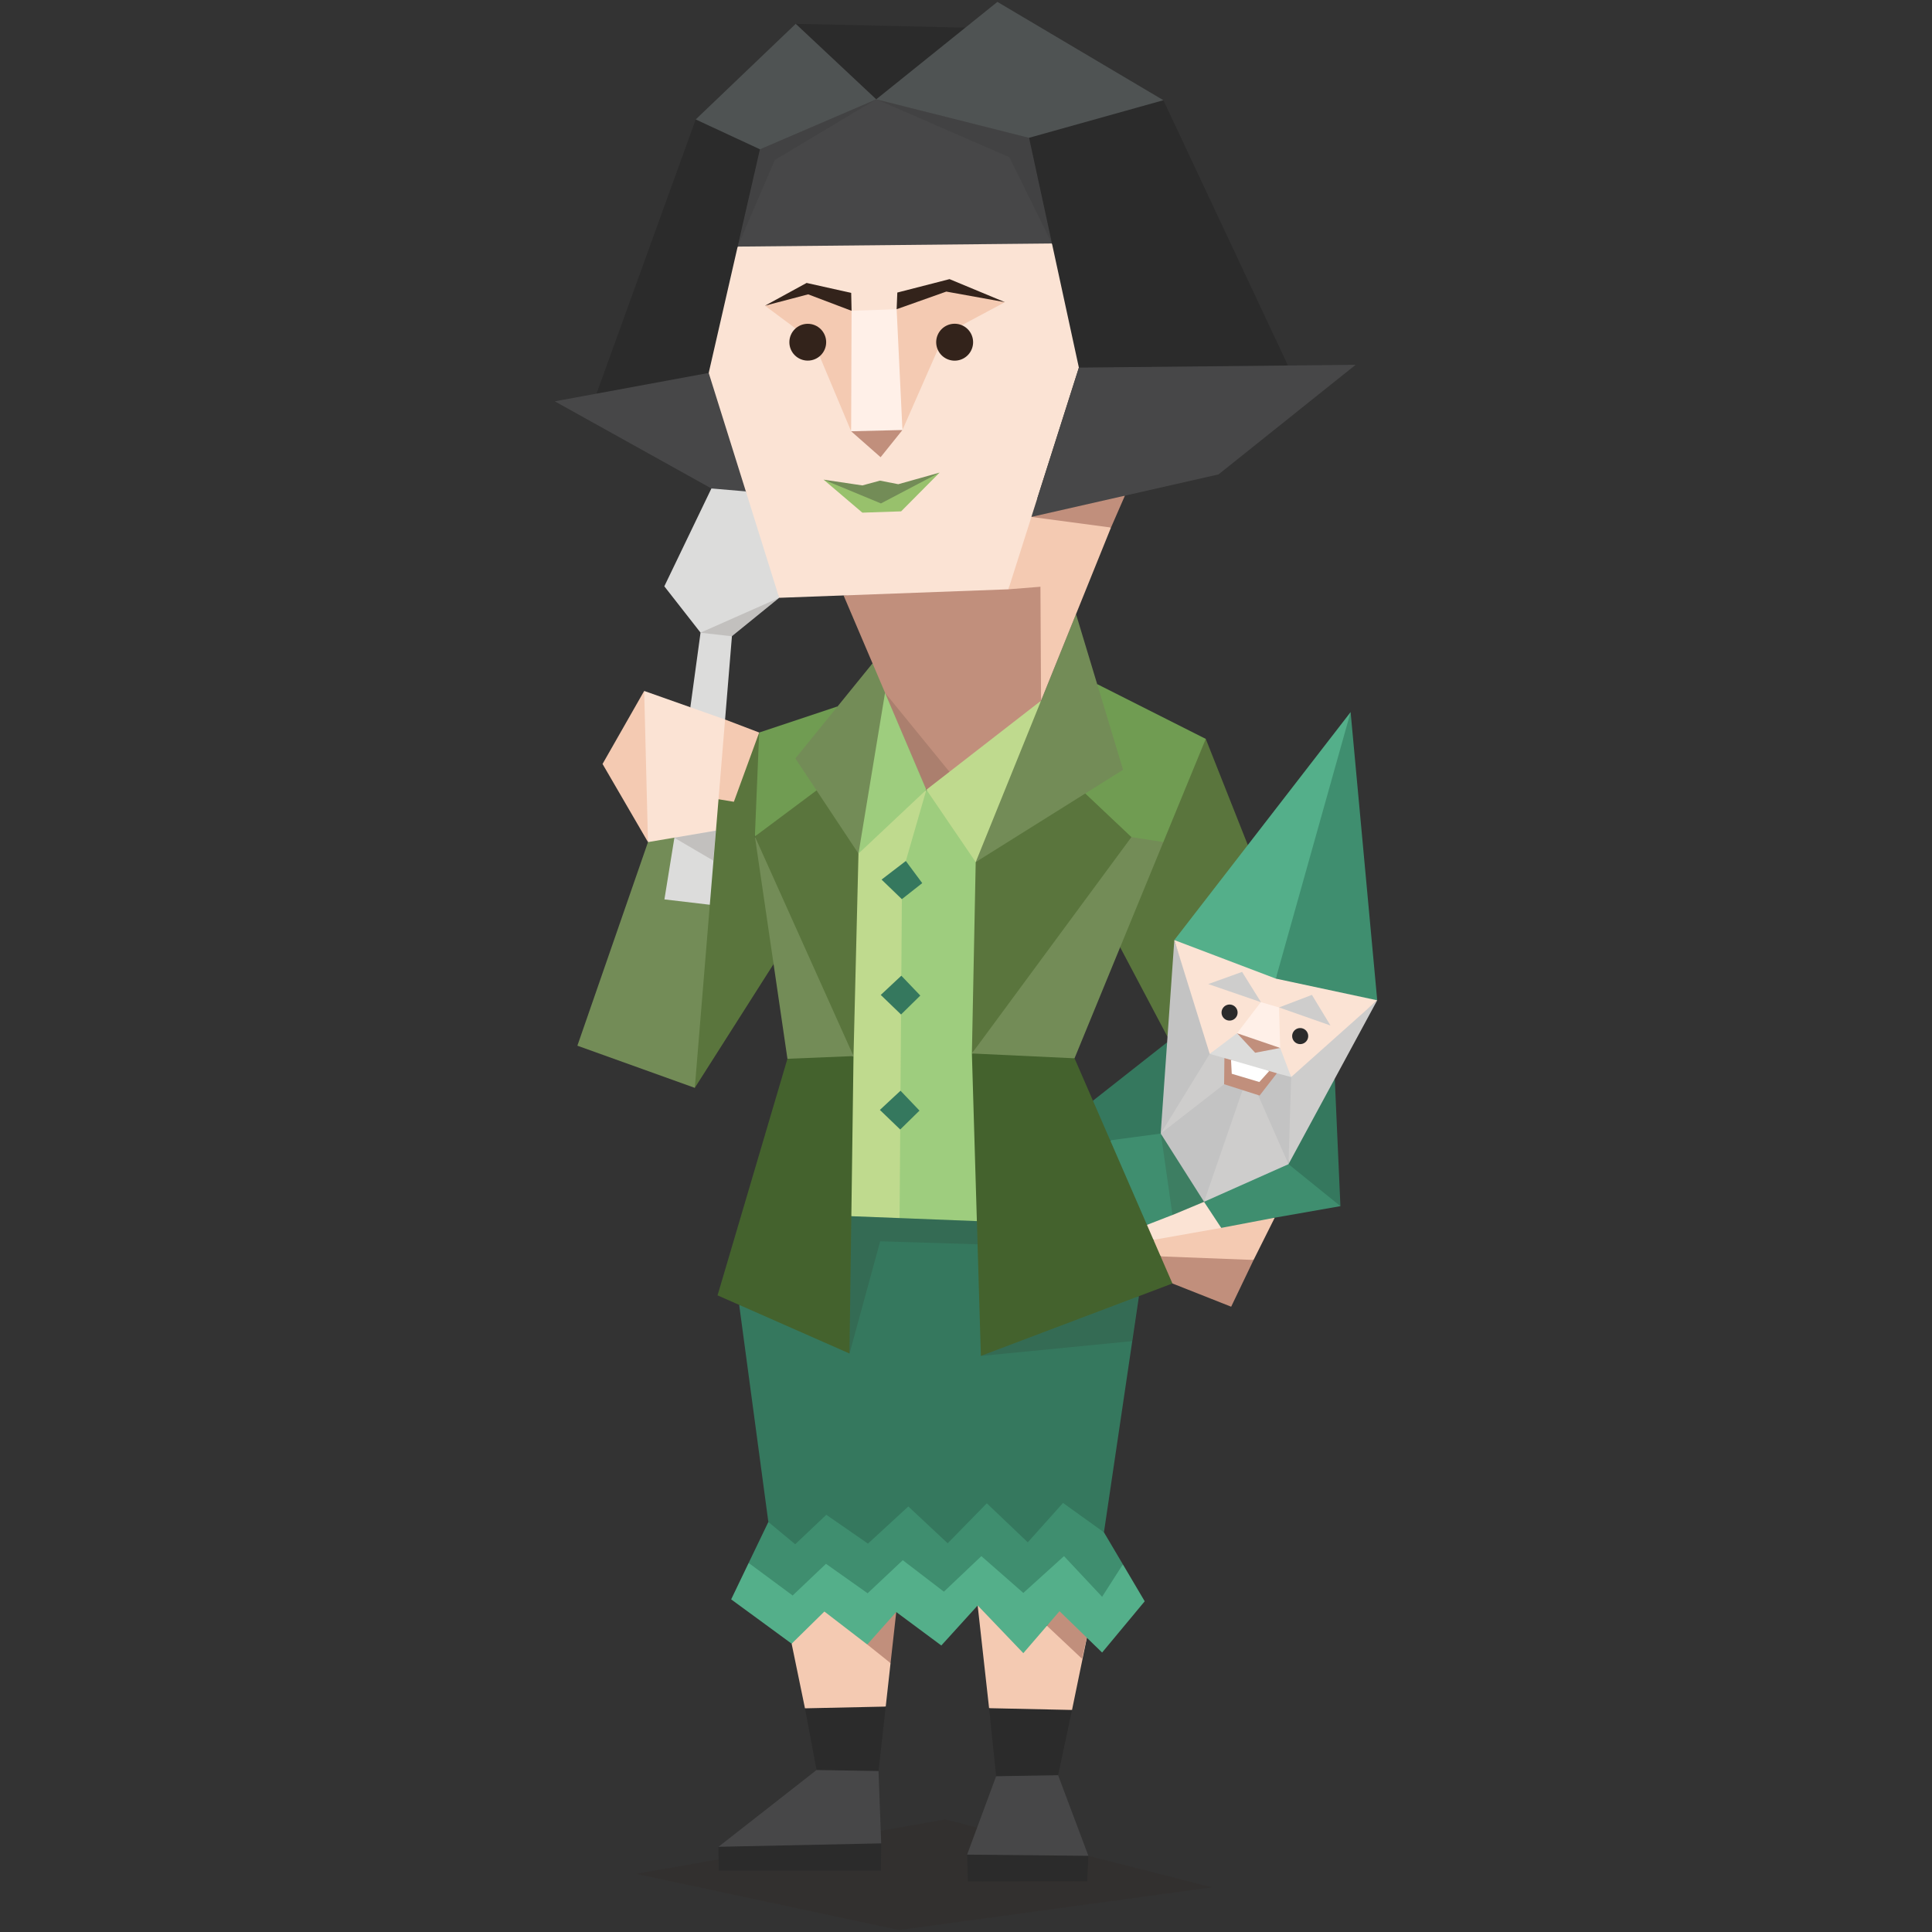 <svg id="Layer_1" data-name="Layer 1" xmlns="http://www.w3.org/2000/svg" viewBox="0 0 400 400"><rect x="0" y="0" width="400" height="400" fill="#333333" stroke="none"/><defs><style>.cls-1{fill:#5a753d;}.cls-1,.cls-10,.cls-11,.cls-12,.cls-13,.cls-14,.cls-15,.cls-16,.cls-17,.cls-18,.cls-19,.cls-2,.cls-20,.cls-21,.cls-23,.cls-24,.cls-25,.cls-3,.cls-4,.cls-5,.cls-6,.cls-7,.cls-8,.cls-9{fill-rule:evenodd;}.cls-2{fill:#474748;}.cls-3{fill:#dcdcdb;}.cls-21,.cls-22,.cls-4{fill:#33231b;}.cls-25,.cls-4{opacity:0.15;}.cls-25,.cls-5{fill:#2b2b2b;}.cls-6{fill:#f4cab2;}.cls-7{fill:#c18f7c;}.cls-8{fill:#35785e;}.cls-9{fill:#bfda8e;}.cls-10{fill:#44622d;}.cls-11{fill:#9ecd7e;}.cls-12{fill:#738c57;}.cls-13{fill:#709c52;}.cls-14{fill:#fbe3d4;}.cls-15{fill:#3f8e6f;}.cls-16{fill:#cecdcc;}.cls-17{fill:#c3c3c3;}.cls-18{fill:#fff;}.cls-19{fill:#fff0e8;}.cls-20{fill:#4f5353;}.cls-23{fill:#98c16c;}.cls-24{fill:#54af8a;}</style></defs><title>diplomats_INFP_famous_fictional_amélie_poulain</title><polygon class="cls-1" points="258.35 174.96 249.64 152.98 242.27 160.2 232.02 189.7 231.91 196.11 241.72 214.66 257.92 182.83 258.35 174.96"/><polygon class="cls-2" points="114.86 83.09 147.29 101.13 155.82 106.22 151.34 80.17 146.73 77.21 137.09 74.45 123.5 81.5 114.86 83.09"/><polygon class="cls-3" points="145.17 149.28 142.93 146.43 145.04 130.98 137.54 121.39 147.29 101.13 154.42 101.74 159.81 111.1 161.32 123.77 151.54 131.71 150.12 148.97 145.17 149.28"/><polygon class="cls-4" points="131.63 387.96 186.14 399.61 250.96 390.75 195.7 376.68 131.63 387.96"/><polygon class="cls-5" points="148.75 382.36 148.81 387.31 182.38 387.31 182.44 381.65 180.32 380.4 155.94 380.96 148.75 382.36"/><polygon class="cls-2" points="169.06 366.46 148.75 382.36 182.44 381.65 181.89 366.67 179.47 364.93 170.54 365.12 169.06 366.46"/><polygon class="cls-6" points="168.82 328.53 163.9 340.31 166.66 353.69 174.49 357.4 183.38 353.33 184.38 344.33 178.43 335.96 168.82 328.53"/><polygon class="cls-7" points="184.38 344.33 179.56 340.48 180.66 335.27 185.56 333.75 184.38 344.33"/><polygon class="cls-5" points="169.06 366.46 181.89 366.67 183.38 353.33 166.66 353.69 169.06 366.46"/><polygon class="cls-5" points="225.34 384.23 225.09 389.48 200.4 389.55 200.23 383.98 215.87 380.66 225.34 384.23"/><polygon class="cls-2" points="219.07 367.54 225.34 384.23 200.23 383.98 206.24 367.75 208.16 366.08 216.5 365.94 219.07 367.54"/><polygon class="cls-6" points="216.76 336.6 225.31 337.72 221.95 354.03 213.66 357.73 204.78 353.66 202.34 331.73 212.21 337.37 216.76 336.6"/><polygon class="cls-7" points="225.31 337.72 224.03 343.44 216.76 336.6 220.45 330.27 225.31 337.72"/><polygon class="cls-5" points="219.07 367.54 206.24 367.75 204.78 353.66 221.95 354.03 219.07 367.54"/><polygon class="cls-8" points="159.08 315.11 164.18 322.91 170.94 316.67 179.97 322.47 187.79 314.95 196.41 322.77 204.64 314.81 212.6 321.98 219.36 314.81 228.56 317.25 235.8 268.36 208.82 271.9 205.1 248.82 171.41 248.03 169.55 270.31 153.04 270.16 159.08 315.11"/><polygon class="cls-9" points="171.5 248.03 176.27 251.8 186.25 252.19 189.59 248.46 189.94 181.67 191.8 163.5 175.68 173.63 171.5 248.03"/><polygon class="cls-10" points="163.03 219.21 148.56 268.19 175.88 280.23 176.71 218.65 168.06 216.85 163.03 219.21"/><polygon class="cls-11" points="191.8 163.5 186.76 180.97 186.25 252.19 202.25 252.82 205.1 248.82 205.07 176.89 191.8 163.5"/><polygon class="cls-12" points="163.03 219.21 176.71 218.65 168.99 191.45 156.29 173.18 153.31 186.98 160.16 199.59 163.03 219.21"/><polygon class="cls-12" points="201.22 218.11 211.67 223.88 222.47 219.11 240.86 174.34 239.41 171.08 231.39 170.61 201.22 218.11"/><polygon class="cls-13" points="220.71 164.6 234.25 173.31 240.86 174.34 249.64 152.98 227.16 141.64 228.06 158.31 220.71 164.6"/><polygon class="cls-13" points="157.18 151.66 154 163.06 156.29 173.18 172.17 165.85 169.25 157.23 173.42 146.25 157.18 151.66"/><polygon class="cls-1" points="176.71 218.65 156.29 173.18 169.12 163.6 175.22 168.1 177.74 176.73 176.71 218.65"/><polygon class="cls-12" points="164.67 157.03 177.74 176.73 183.94 159.82 183.25 143.37 183.46 139.46 180.67 137.31 164.67 157.03"/><polygon class="cls-1" points="224.56 164.16 213.69 168.14 202.01 178.49 201.22 218.11 234.25 173.31 224.56 164.16"/><polygon class="cls-12" points="232.52 159.38 202.01 178.49 204.68 161.55 215.54 145.07 222.78 127.15 232.52 159.38"/><polygon class="cls-11" points="177.74 176.73 191.8 163.5 190.07 148.82 183.25 143.37 177.74 176.73"/><polygon class="cls-9" points="202.01 178.49 191.8 163.5 198.98 151.56 215.54 145.07 202.01 178.49"/><polygon class="cls-7" points="174.65 123.27 191.8 163.5 215.54 145.07 219.02 117.59 209.36 120.16 174.65 123.27"/><polygon class="cls-6" points="212.09 102.11 208.78 122.01 215.41 121.48 215.54 145.07 230.02 109.22 212.09 102.11"/><polygon class="cls-7" points="230.02 109.22 213.53 107.02 225.02 101.31 232.9 102.62 230.02 109.22"/><polygon class="cls-14" points="146.73 77.21 154.42 101.74 161.32 123.77 208.78 122.01 223.37 76.11 225.39 61.29 217.79 50.41 177.1 43.12 152.71 51.1 146.73 51.87 146.73 77.21"/><polygon class="cls-6" points="168.46 70.79 158.38 63.29 167.67 60.11 176.31 64.35 178.58 70.93 176.22 89.29 168.46 70.79"/><polygon class="cls-6" points="183.85 70.79 186.84 89.03 195.53 69.26 208.06 62.56 195.92 59.45 185.64 64.02 183.85 70.79"/><polygon class="cls-2" points="148.16 51.1 217.79 50.41 217.35 27.32 186.13 13.14 154.28 29.49 148.16 51.1"/><polygon class="cls-7" points="254.9 270.54 242.74 265.73 238.83 262.15 240.3 260.12 246.01 258.81 259.54 260.86 254.9 270.54"/><polygon class="cls-6" points="263.92 252.11 259.54 260.86 240.3 260.12 238.54 258.38 238.81 256.7 246.52 253.21 263.92 252.11"/><polygon class="cls-15" points="266.87 237.87 258.22 243.24 249.28 248.82 248.99 252.06 252.84 254.22 263.92 252.11 277.52 249.72 272.54 242.62 266.87 237.87"/><polygon class="cls-8" points="276.35 223.35 269.96 231.31 266.77 241.03 277.52 249.72 276.35 223.35"/><polygon class="cls-15" points="241.78 233.06 246.92 240.6 249.28 248.82 243.69 252.62 237.46 253.6 231.31 246.17 229.85 236.1 236 233.63 241.78 233.06"/><polygon class="cls-8" points="241.64 215.8 226.28 227.89 225.29 233.47 228.47 236.28 240.31 234.69 242.76 224.88 241.64 215.8"/><polygon class="cls-16" points="248.66 217.45 240.31 234.69 249.59 231.11 255.11 224.62 256.42 217.45 250.92 217.45 248.66 217.45"/><polygon class="cls-17" points="243.13 194.63 240.31 234.69 250.92 217.45 243.13 194.63"/><polygon class="cls-17" points="264.18 219.64 260.07 225.81 260.67 235.16 266.77 241.03 268.83 222.76 264.18 219.64"/><polygon class="cls-16" points="285.14 207.1 267.36 221.77 266.77 241.03 285.14 207.1"/><polygon class="cls-17" points="253.44 224.48 240.31 234.69 249.28 248.82 256.23 238.61 257.56 224.82 253.44 224.48"/><polygon class="cls-16" points="266.77 241.03 260.07 225.81 257.56 224.82 249.28 248.82 266.77 241.03"/><polygon class="cls-7" points="253.5 219.06 253.44 224.48 260.79 226.82 264.37 222.2 260 218.53 253.5 219.06"/><polygon class="cls-18" points="259.24 220.06 254.87 219.45 255.02 222.31 260.73 224.02 262.78 221.74 259.24 220.06"/><polygon class="cls-14" points="243.13 194.63 250.46 218.19 256.39 214.61 259.9 217.27 264.61 217.5 267.32 222.99 285.14 207.1 278.61 203.17 248.63 194.68 243.13 194.63"/><polygon class="cls-3" points="256.12 213.92 250.46 218.19 253.5 219.06 264.85 222.34 267.32 222.99 265.05 216.97 260.14 216.74 256.12 213.92"/><polygon class="cls-7" points="261 214.68 256.12 213.92 259.87 217.96 265.05 216.97 261 214.68"/><polygon class="cls-19" points="261.04 207.48 256.12 213.92 265.05 216.97 264.81 208.58 261.04 207.48"/><polygon class="cls-16" points="250.16 203.74 261.07 207.49 257.16 201.22 250.16 203.74"/><polygon class="cls-16" points="271.62 205.98 264.81 208.58 275.46 212.32 271.62 205.98"/><path class="cls-5" d="M254.57,211.3a1.66,1.66,0,1,0-1.66-1.66A1.66,1.66,0,0,0,254.57,211.3Z"/><path class="cls-5" d="M269.19,216.17a1.66,1.66,0,1,0-1.66-1.66A1.66,1.66,0,0,0,269.19,216.17Z"/><polygon class="cls-15" points="279.63 147.43 266.67 180.19 264.14 202.61 285.14 207.1 279.63 147.43"/><polygon class="cls-14" points="249.28 248.82 252.84 254.22 238.81 256.7 237.13 255.33 237.46 253.6 242.99 251.45 249.28 248.82"/><polygon class="cls-1" points="143.85 225.23 160.16 199.59 156.29 173.18 157.18 151.66 150.43 161.49 144.2 164.8 138.42 215.71 143.85 225.23"/><polygon class="cls-12" points="134.16 174.35 119.54 216.5 143.85 225.23 146.96 187.32 140.56 184.59 142.05 170.58 134.16 174.35"/><polygon class="cls-3" points="139.63 173.42 137.56 186.21 146.96 187.32 148.23 171.96 145.35 170.01 139.63 173.42"/><polygon class="cls-6" points="124.75 158.17 133.37 143.05 136.6 159.03 134.16 174.35 124.75 158.17"/><polygon class="cls-6" points="146.7 156.98 150.12 148.97 157.18 151.66 151.94 166 147.37 165.25 146.7 156.98"/><polygon class="cls-14" points="133.37 143.05 134.16 174.35 148.23 171.96 150.12 148.97 133.37 143.05"/><polygon class="cls-5" points="144.04 24.73 123.5 81.5 146.73 77.21 157.34 30.91 153.72 24.99 144.04 24.73"/><polygon class="cls-20" points="164.75 4.93 144.04 24.73 157.34 30.91 185.73 18.71 180.25 10.54 164.75 4.93"/><polygon class="cls-5" points="199.86 5.72 164.75 4.93 181.42 20.56 200.28 13.98 199.86 5.72"/><polygon class="cls-20" points="206.5 0.39 181.42 20.56 213.05 28.53 228.54 29.11 240.87 20.75 206.5 0.39"/><polygon class="cls-5" points="223.37 76.11 213.05 28.53 240.87 20.75 266.66 75.67 248.43 79.64 223.37 76.11"/><polygon class="cls-2" points="280.67 75.53 223.37 76.11 213.54 107.02 252.28 98.22 280.67 75.53"/><polygon class="cls-8" points="182.17 229.8 186.38 233.85 190.37 229.94 186.44 225.82 182.17 229.8"/><polygon class="cls-8" points="182.35 205.99 186.55 210.04 190.54 206.12 186.61 202.01 182.35 205.99"/><polygon class="cls-8" points="182.52 182.11 186.72 186.16 190.94 182.84 187.54 178.26 182.52 182.11"/><polygon class="cls-21" points="158.38 63.29 167 58.58 176.23 60.64 176.31 64.35 167.32 60.94 158.38 63.29"/><polygon class="cls-21" points="185.78 60.57 185.64 64.02 195.92 60.37 208.06 62.56 196.59 57.79 185.78 60.57"/><polygon class="cls-7" points="182.32 94.66 176.22 89.29 181.79 87.55 186.84 89.03 182.32 94.66"/><polygon class="cls-19" points="176.22 89.29 176.31 64.35 185.64 64.02 186.84 89.03 176.22 89.29"/><circle class="cls-22" cx="167.24" cy="70.85" r="3.81"/><path class="cls-21" d="M197.65,74.67a3.82,3.82,0,1,0-3.82-3.82A3.82,3.82,0,0,0,197.65,74.67Z"/><polygon class="cls-23" points="178.54 106.14 170.52 99.31 182.19 102.56 194.53 97.85 186.57 105.87 178.54 106.14"/><polygon class="cls-12" points="170.52 99.31 178.54 100.5 182.19 99.51 185.98 100.25 194.53 97.85 182.39 104.23 170.52 99.31"/><polygon class="cls-15" points="155 323.59 159.08 315.11 164.64 319.72 171.08 313.62 179.7 319.59 188.06 311.9 196.21 319.52 204.31 311.24 212.79 319.32 220.09 311.17 228.56 317.25 232.48 323.88 228.73 333.87 220.88 325.64 211.76 333.57 203.18 324.99 196.52 332.3 187.29 326.68 179.46 333.41 171.22 326.8 163.83 334.62 155 323.59"/><polygon class="cls-24" points="155 323.59 164.11 330.33 171.01 323.77 179.63 329.87 186.91 323.02 195.42 329.54 203.18 322.18 211.87 329.8 220.29 322.18 228.18 330.6 232.48 323.88 237 331.53 228.18 342.14 219.36 333.58 211.87 342.27 202.42 332.39 194.89 340.68 185.55 333.75 179.56 340.48 170.68 333.65 163.9 340.31 151.38 331.13 155 323.59"/><polygon class="cls-10" points="203.08 280.73 201.22 218.11 222.47 219.11 242.74 265.73 203.08 280.73"/><path class="cls-4" d="M240.31,234.69l9,14.13-6.56,2.74-2.41-16.87Zm-38.06,18.13.14,4.8L182.23,257l-6.35,23.25.39-28.43,26,1ZM145,131l16.28-7.21-9.78,7.94L145,131Zm2.68,47.18-8.09-4.74,8.6-1.46-.51,6.2Zm35.52-34.79,13.37,16.4-4.81,3.73s-8.55-20.07-8.56-20.13Zm51.18,134.28-31.34,3.07,32.72-12.36Z"/><polygon class="cls-25" points="217.79 50.41 208.96 32.55 181.42 20.56 157.34 30.91 152.71 51.1 160.41 33.13 181.42 20.56 213.05 28.53 217.79 50.41"/><polygon class="cls-24" points="279.63 147.43 264.14 202.61 243.13 194.63 279.63 147.43"/></svg>